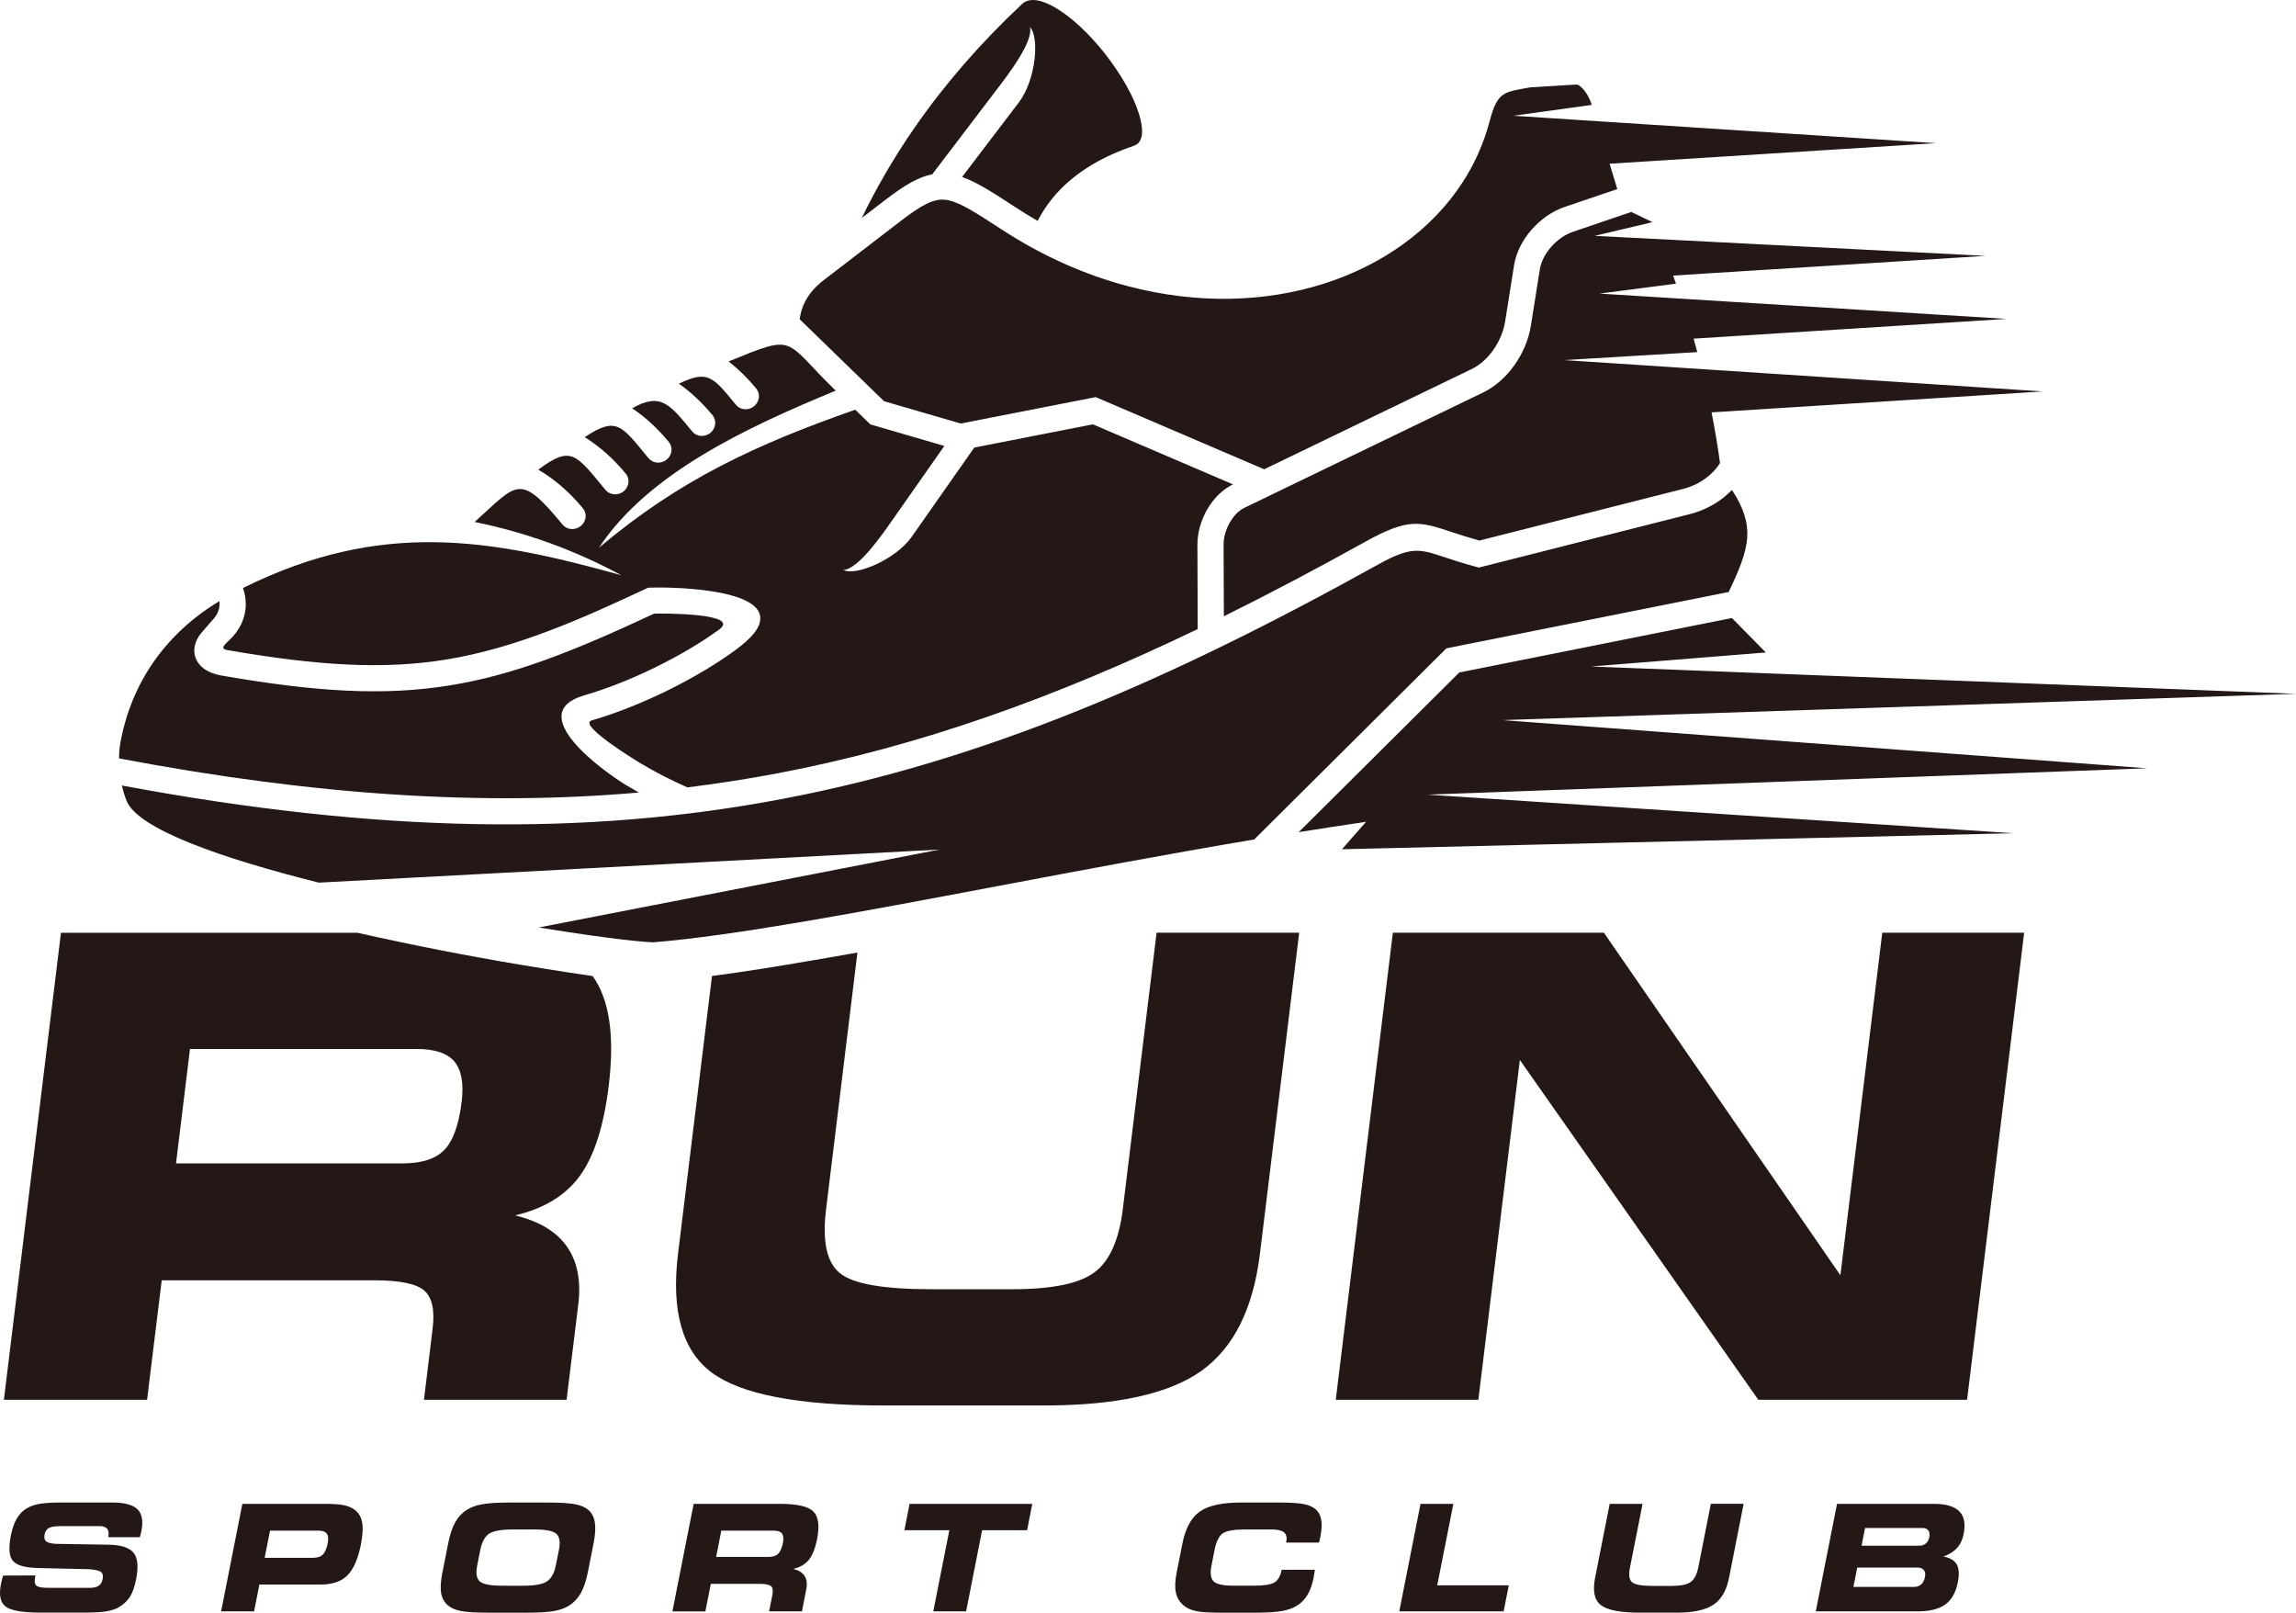 <?xml version="1.0" encoding="UTF-8"?>
<svg id="_레이어_2" data-name="레이어 2" xmlns="http://www.w3.org/2000/svg" viewBox="0 0 106.423 74.736">
  <defs>
    <style>
      .cls-1 {
        fill: #231815;
        fill-rule: evenodd;
        stroke-width: 0px;
      }
    </style>
  </defs>
  <g id="_레이어_1-2" data-name="레이어 1">
    <g>
      <path class="cls-1" d="M88.884,74.676h-4.72l.985-4.983h4.486c.558,0,.95.115,1.182.346.228.228.294.578.202,1.046-.052.266-.153.483-.309.653-.15.17-.364.306-.632.398.304.052.509.173.619.364.106.191.124.465.052.826-.093.472-.286.812-.58,1.029-.294.214-.723.321-1.283.321ZM88.957,71.634c.13,0,.234-.038.311-.107.084-.069.136-.17.161-.305.023-.121.009-.22-.048-.298-.058-.075-.145-.113-.26-.113h-2.672l-.162.823h2.67ZM88.717,73.543c.136,0,.245-.038.335-.119.086-.078.144-.193.173-.341.028-.132.011-.239-.049-.318-.061-.078-.154-.118-.284-.118h-2.807l-.176.896h2.808ZM74.613,69.693h1.522l-.584,2.954c-.066.335-.035.563.095.676.13.115.451.173.964.173h.861c.428,0,.725-.06.896-.182.167-.12.283-.343.35-.667l.583-2.954h1.52l-.676,3.425c-.115.586-.355,1.002-.719,1.248-.367.246-.936.37-1.711.37h-1.701c-.913,0-1.516-.119-1.814-.353-.297-.233-.384-.655-.263-1.265l.676-3.425ZM66.618,73.468h3.316l-.238,1.208h-4.838l.985-4.983h1.522l-.748,3.775ZM59.613,71.489l.008-.052c.04-.191.003-.332-.107-.424-.11-.09-.306-.133-.583-.133h-1.22c-.522,0-.869.06-1.042.187-.173.125-.301.387-.378.789l-.136.693c-.072.358-.038.606.101.739.139.132.45.199.939.199h.883c.487,0,.812-.049.983-.144.167-.099.28-.278.332-.54l.012-.055h1.539c0,.008-.002.02-.002.038-.023.144-.041.254-.054.326-.064.318-.154.581-.278.789-.121.207-.281.375-.477.499-.185.121-.419.205-.699.258-.283.052-.684.078-1.208.078h-1.701c-.519,0-.898-.026-1.133-.084-.233-.055-.424-.151-.571-.286-.167-.159-.278-.353-.321-.584-.046-.231-.034-.522.035-.875l.268-1.358c.142-.713.407-1.214.803-1.493.396-.284,1.037-.425,1.926-.425h1.701c.546,0,.944.023,1.194.072.248.049.436.133.563.249.136.12.219.283.251.487.035.202.023.46-.038.77-.014.072-.026.13-.035.167-.008.037-.019.078-.031.112h-1.525ZM44.781,74.676h-1.522l.745-3.762h-2.083l.239-1.221h5.688l-.24,1.221h-2.085l-.742,3.762ZM36.155,69.693c.792,0,1.303.118,1.543.352.239.234.297.662.176,1.282-.087.431-.214.749-.381.959-.167.207-.411.349-.723.422.252.064.428.173.526.332.101.159.127.361.075.615l-.199,1.021h-1.522l.15-.76c.038-.197.021-.332-.057-.404-.079-.075-.255-.11-.526-.11h-2.27l-.252,1.275h-1.528l.985-4.983h4.003ZM35.855,70.934h-2.421l-.24,1.219h2.418c.202,0,.355-.048.453-.144.101-.093.176-.266.226-.511.037-.197.023-.34-.047-.431-.069-.089-.199-.133-.39-.133ZM23.276,73.488h.968c.537,0,.906-.067,1.108-.202.205-.132.341-.384.413-.748l.142-.708c.072-.365.031-.616-.119-.748-.147-.136-.494-.202-1.031-.202h-.973c-.55,0-.922.066-1.122.202-.197.136-.332.395-.407.776l-.136.691c-.072.361-.032.606.121.739.153.132.497.199,1.035.199ZM22.617,74.736c-.584,0-1.002-.026-1.262-.078-.26-.053-.462-.145-.606-.269-.162-.145-.263-.332-.303-.563-.038-.231-.02-.537.054-.918l.269-1.358c.081-.416.191-.749.324-.991.133-.243.309-.436.529-.577.191-.127.433-.217.719-.269.289-.054.717-.08,1.28-.08h1.79c.566,0,.985.026,1.254.08.269.053.473.142.615.269.156.139.255.332.292.575.038.243.02.555-.054.936l-.274,1.386c-.078.384-.182.697-.315.936-.134.24-.307.43-.52.575-.191.125-.431.217-.717.269-.283.052-.713.078-1.288.078h-1.785ZM15.055,69.693c.338,0,.606.018.804.048.197.032.355.087.48.16.227.132.372.326.432.586.064.263.048.622-.04,1.077-.136.682-.347,1.164-.63,1.447-.284.28-.693.422-1.237.422h-2.841l-.246,1.243h-1.528l.985-4.983h3.821ZM14.758,70.934h-2.242l-.248,1.26h2.241c.202,0,.352-.049.454-.148.1-.1.178-.277.227-.53.04-.202.026-.35-.044-.442-.069-.094-.199-.14-.39-.14ZM.142,73.017l1.502-.006-.018.093c-.037.187-.018.315.062.381.078.066.265.101.557.101h1.909c.188,0,.327-.032.422-.099.092-.06.153-.167.182-.315.028-.148.006-.258-.075-.321-.081-.064-.271-.107-.572-.13l-2.376-.054c-.596-.018-.977-.13-1.144-.341-.171-.211-.199-.592-.09-1.147.055-.284.13-.52.223-.705.093-.184.211-.338.358-.462.173-.139.381-.238.627-.294.245-.059.632-.087,1.161-.087h2.322c.575,0,.968.104,1.182.315.211.208.271.549.178,1.02-.005.031-.013.066-.023.1-.008.038-.023.095-.047.173h-1.464l.003-.019c.031-.166.013-.287-.052-.371-.069-.081-.186-.125-.353-.125h-1.753c-.291,0-.491.029-.595.087-.108.06-.173.162-.203.306-.025.142-.005.246.067.309.072.064.219.104.445.121l2.493.04c.569.014.944.145,1.13.385.187.243.222.652.106,1.235-.069.345-.165.613-.289.803-.121.188-.298.353-.529.486-.151.083-.344.144-.58.182-.237.038-.573.055-1.008.055H1.873c-.83,0-1.369-.093-1.612-.28-.247-.188-.318-.534-.217-1.043.005-.028.017-.078.034-.147.018-.066.038-.151.064-.248Z"/>
      <path class="cls-1" d="M91.178,64.869h-9.679l-11.051-15.746-1.924,15.746h-6.609l2.646-21.643h9.783l10.961,15.872,1.941-15.872h6.577l-2.646,21.643ZM39.743,44.144l-1.455,11.912c-.179,1.465.031,2.447.637,2.941.604.502,2.017.75,4.243.75h3.753c1.854,0,3.128-.263,3.823-.794.693-.526,1.123-1.494,1.297-2.897l1.568-12.83h6.61l-1.82,14.878c-.312,2.551-1.219,4.361-2.718,5.43-1.505,1.066-3.937,1.601-7.311,1.601h-7.382c-3.972,0-6.638-.512-8.002-1.528-1.363-1.017-1.882-2.851-1.559-5.503l1.574-12.873c1.531-.2,3.062-.451,4.57-.709.724-.121,1.446-.248,2.171-.378ZM27.467,45.233c.783,1.077,1.031,2.773.748,5.087-.228,1.872-.676,3.261-1.337,4.174-.662.907-1.664,1.516-2.998,1.831,1.109.272,1.909.749,2.394,1.439.485.69.664,1.577.532,2.674l-.544,4.432h-6.611l.402-3.302c.104-.852-.023-1.439-.385-1.756-.364-.32-1.138-.479-2.319-.479H7.496l-.678,5.537H.18l2.646-21.643h13.738c.346.078.689.153,1.033.228,2.511.545,5.043,1.022,7.579,1.427.737.115,1.512.243,2.291.352ZM19.317,48.613h-10.511l-.647,5.301h10.508c.878,0,1.526-.207,1.927-.622.404-.412.673-1.155.805-2.232.104-.852-.009-1.473-.338-1.866-.33-.387-.913-.581-1.744-.581Z"/>
      <path class="cls-1" d="M5.518,35.147c.002-.285.025-.549.069-.765.526-2.814,2.14-5.047,4.581-6.525.006.046.008.095.008.144-.002.223-.084.459-.269.67l-.549.629c-.173.202-.294.427-.335.665-.033.176-.02.349.04.517.058.162.159.309.306.439.206.179.511.321.942.393,4.413.768,7.533.933,10.516.453,2.953-.473,5.737-1.571,9.495-3.33.375-.012,4.037-.026,3.021.731-.806.592-1.854,1.216-2.993,1.771-1.049.514-2.178.967-3.267,1.285-2.88.835.936,3.552,1.918,4.148.202.121.404.239.61.356-7.187.632-14.977.144-24.095-1.581ZM38.734,18.105c-4.165,1.718-8.705,3.844-10.969,7.276,3.766-3.174,7.316-4.792,11.877-6.395l.699.681,3.431,1-2.475,3.529c-.33.471-1.511,2.202-2.207,2.216.576.3,2.43-.48,3.173-1.54l2.896-4.13,5.5-1.077,6.491,2.782c-.494.239-.904.662-1.189,1.152-.295.505-.463,1.098-.459,1.649l.013,3.905c-6.594,3.172-12.879,5.433-19.5,6.69-1.367.257-2.75.473-4.151.647-.777-.341-1.525-.724-2.237-1.155-.152-.093-2.872-1.753-2.203-1.947,1.15-.335,2.345-.817,3.458-1.36,1.208-.59,2.319-1.253,3.18-1.883.797-.583,1.181-1.051,1.179-1.496-.009-1.392-4.212-1.456-5.202-1.413-2.99,1.404-6.115,2.811-9.4,3.336-2.841.456-5.844.295-10.114-.448-.425-.072.032-.352.297-.658.393-.451.563-.962.57-1.45.002-.265-.044-.522-.131-.765,6.416-3.183,11.47-2.282,17.541-.592-2.175-1.173-4.442-1.99-6.802-2.469,1.982-1.774,2.057-2.326,4.078.124.203.246.579.274.838.066.26-.208.307-.575.104-.821-.606-.734-1.293-1.338-2.068-1.794,1.528-1.144,1.742-.719,3.114.942.202.242.578.274.837.066.257-.208.306-.578.105-.82-.566-.685-1.199-1.251-1.906-1.696,1.487-.97,1.681-.568,2.959.979.203.243.575.275.836.067.26-.207.306-.578.104-.82-.509-.618-1.074-1.141-1.701-1.562,1.335-.757,1.751-.177,2.787,1.077.203.246.576.274.836.066.26-.208.306-.575.104-.821-.471-.569-.988-1.06-1.559-1.461,1.36-.662,1.588-.301,2.645.98.202.245.575.274.836.066.26-.209.305-.576.104-.821-.39-.476-.818-.896-1.28-1.257,3.189-1.303,2.499-1.04,4.964,1.355ZM5.873,37.123c-.095-.228-.167-.471-.223-.72,11.874,2.216,21.54,2.343,30.586.627,9.306-1.762,17.928-5.47,27.617-10.855,1.554-.866,1.938-.739,3.087-.358.405.132.884.291,1.465.447l.147.038,9.763-2.473c.517-.13,1.008-.358,1.435-.665.187-.139.367-.292.529-.459.557.846.751,1.533.708,2.197-.049.757-.395,1.555-.861,2.534l-13.085,2.611-8.905,8.856c-4.042.679-8.079,1.441-11.872,2.157-6.461,1.22-12.209,2.303-15.999,2.611-.903-.043-2.857-.291-5.289-.69l18.579-3.611-28.778,1.534c-4.52-1.133-8.37-2.481-8.905-3.783ZM106.423,32.154l-32.671-1.266,8.097-.65-1.569-1.597-12.64,2.524-7.444,7.4c1.046-.167,2.088-.329,3.123-.479l-1.118,1.271,31.122-.743-27.154-1.788,33.351-1.221-29.873-2.233,36.776-1.219ZM92.027,11.857l-18.108-.927,2.678-.635-.985-.472-2.703.919c-.372.127-.734.381-1.014.704-.271.309-.465.676-.522,1.04l-.416,2.616c-.102.636-.373,1.281-.766,1.826-.381.537-.881.991-1.453,1.265l-10.072,4.864-.014.032-.026-.011-.948.456c-.266.127-.497.376-.667.67l-.002.003c-.188.323-.298.699-.294,1.037l.013,3.317c2.135-1.058,4.308-2.207,6.54-3.446,2.019-1.124,2.528-.954,4.055-.448.335.11.73.24,1.248.385l9.448-2.395c.364-.092.716-.256,1.022-.476.278-.202.515-.445.684-.725-.109-.797-.239-1.579-.392-2.345l15.35-.97-22.181-1.453,6.171-.37c-.056-.202-.11-.402-.168-.603l-.005-.021,14.503-.915-18.867-1.173,3.547-.459-.131-.376,14.478-.913ZM89.725,6.634l-19.578-1.27,3.634-.503c-.08-.263-.236-.567-.439-.775-.1-.104-.202-.173-.285-.167l-2.143.13-.266.05c-.982.178-1.263.227-1.606,1.533-.272,1.029-.703,1.984-1.271,2.851-1.412,2.157-3.668,3.789-6.395,4.659-2.695.861-5.854.976-9.104.118-1.959-.516-3.946-1.383-5.878-2.648-1.245-.814-1.984-1.288-2.577-1.354-.534-.061-1.092.237-2.028.953l-3.599,2.764c-.412.314-.689.652-.869.993-.141.272-.22.55-.255.827l3.911,3.798,3.557,1.035,6.255-1.225,7.808,3.345,9.616-4.644c.384-.185.725-.497.994-.873.283-.399.482-.864.555-1.317l.416-2.617c.095-.595.392-1.17.805-1.644.422-.482.965-.867,1.537-1.061l2.443-.829-.355-1.176,15.118-.953ZM39.945,10.101c.696-1.436,1.507-2.827,2.443-4.179,1.383-1.997,3.042-3.912,4.985-5.736.428-.402,1.21-.114,2.043.501.831.618,1.678,1.555,2.336,2.537.644.956,1.101,1.941,1.176,2.686.044.422-.058.736-.361.841-1.138.387-2.135.904-2.949,1.591-.624.525-1.138,1.153-1.521,1.895-.346-.202-.697-.413-1.041-.641-1.053-.687-1.79-1.162-2.461-1.395l2.634-3.46c.786-1.032.965-3.033.506-3.49.197.667-1.092,2.317-1.441,2.776l-3.082,4.05c-.638.124-1.287.505-2.157,1.173l-1.109.851Z"/>
    </g>
  </g>
</svg>